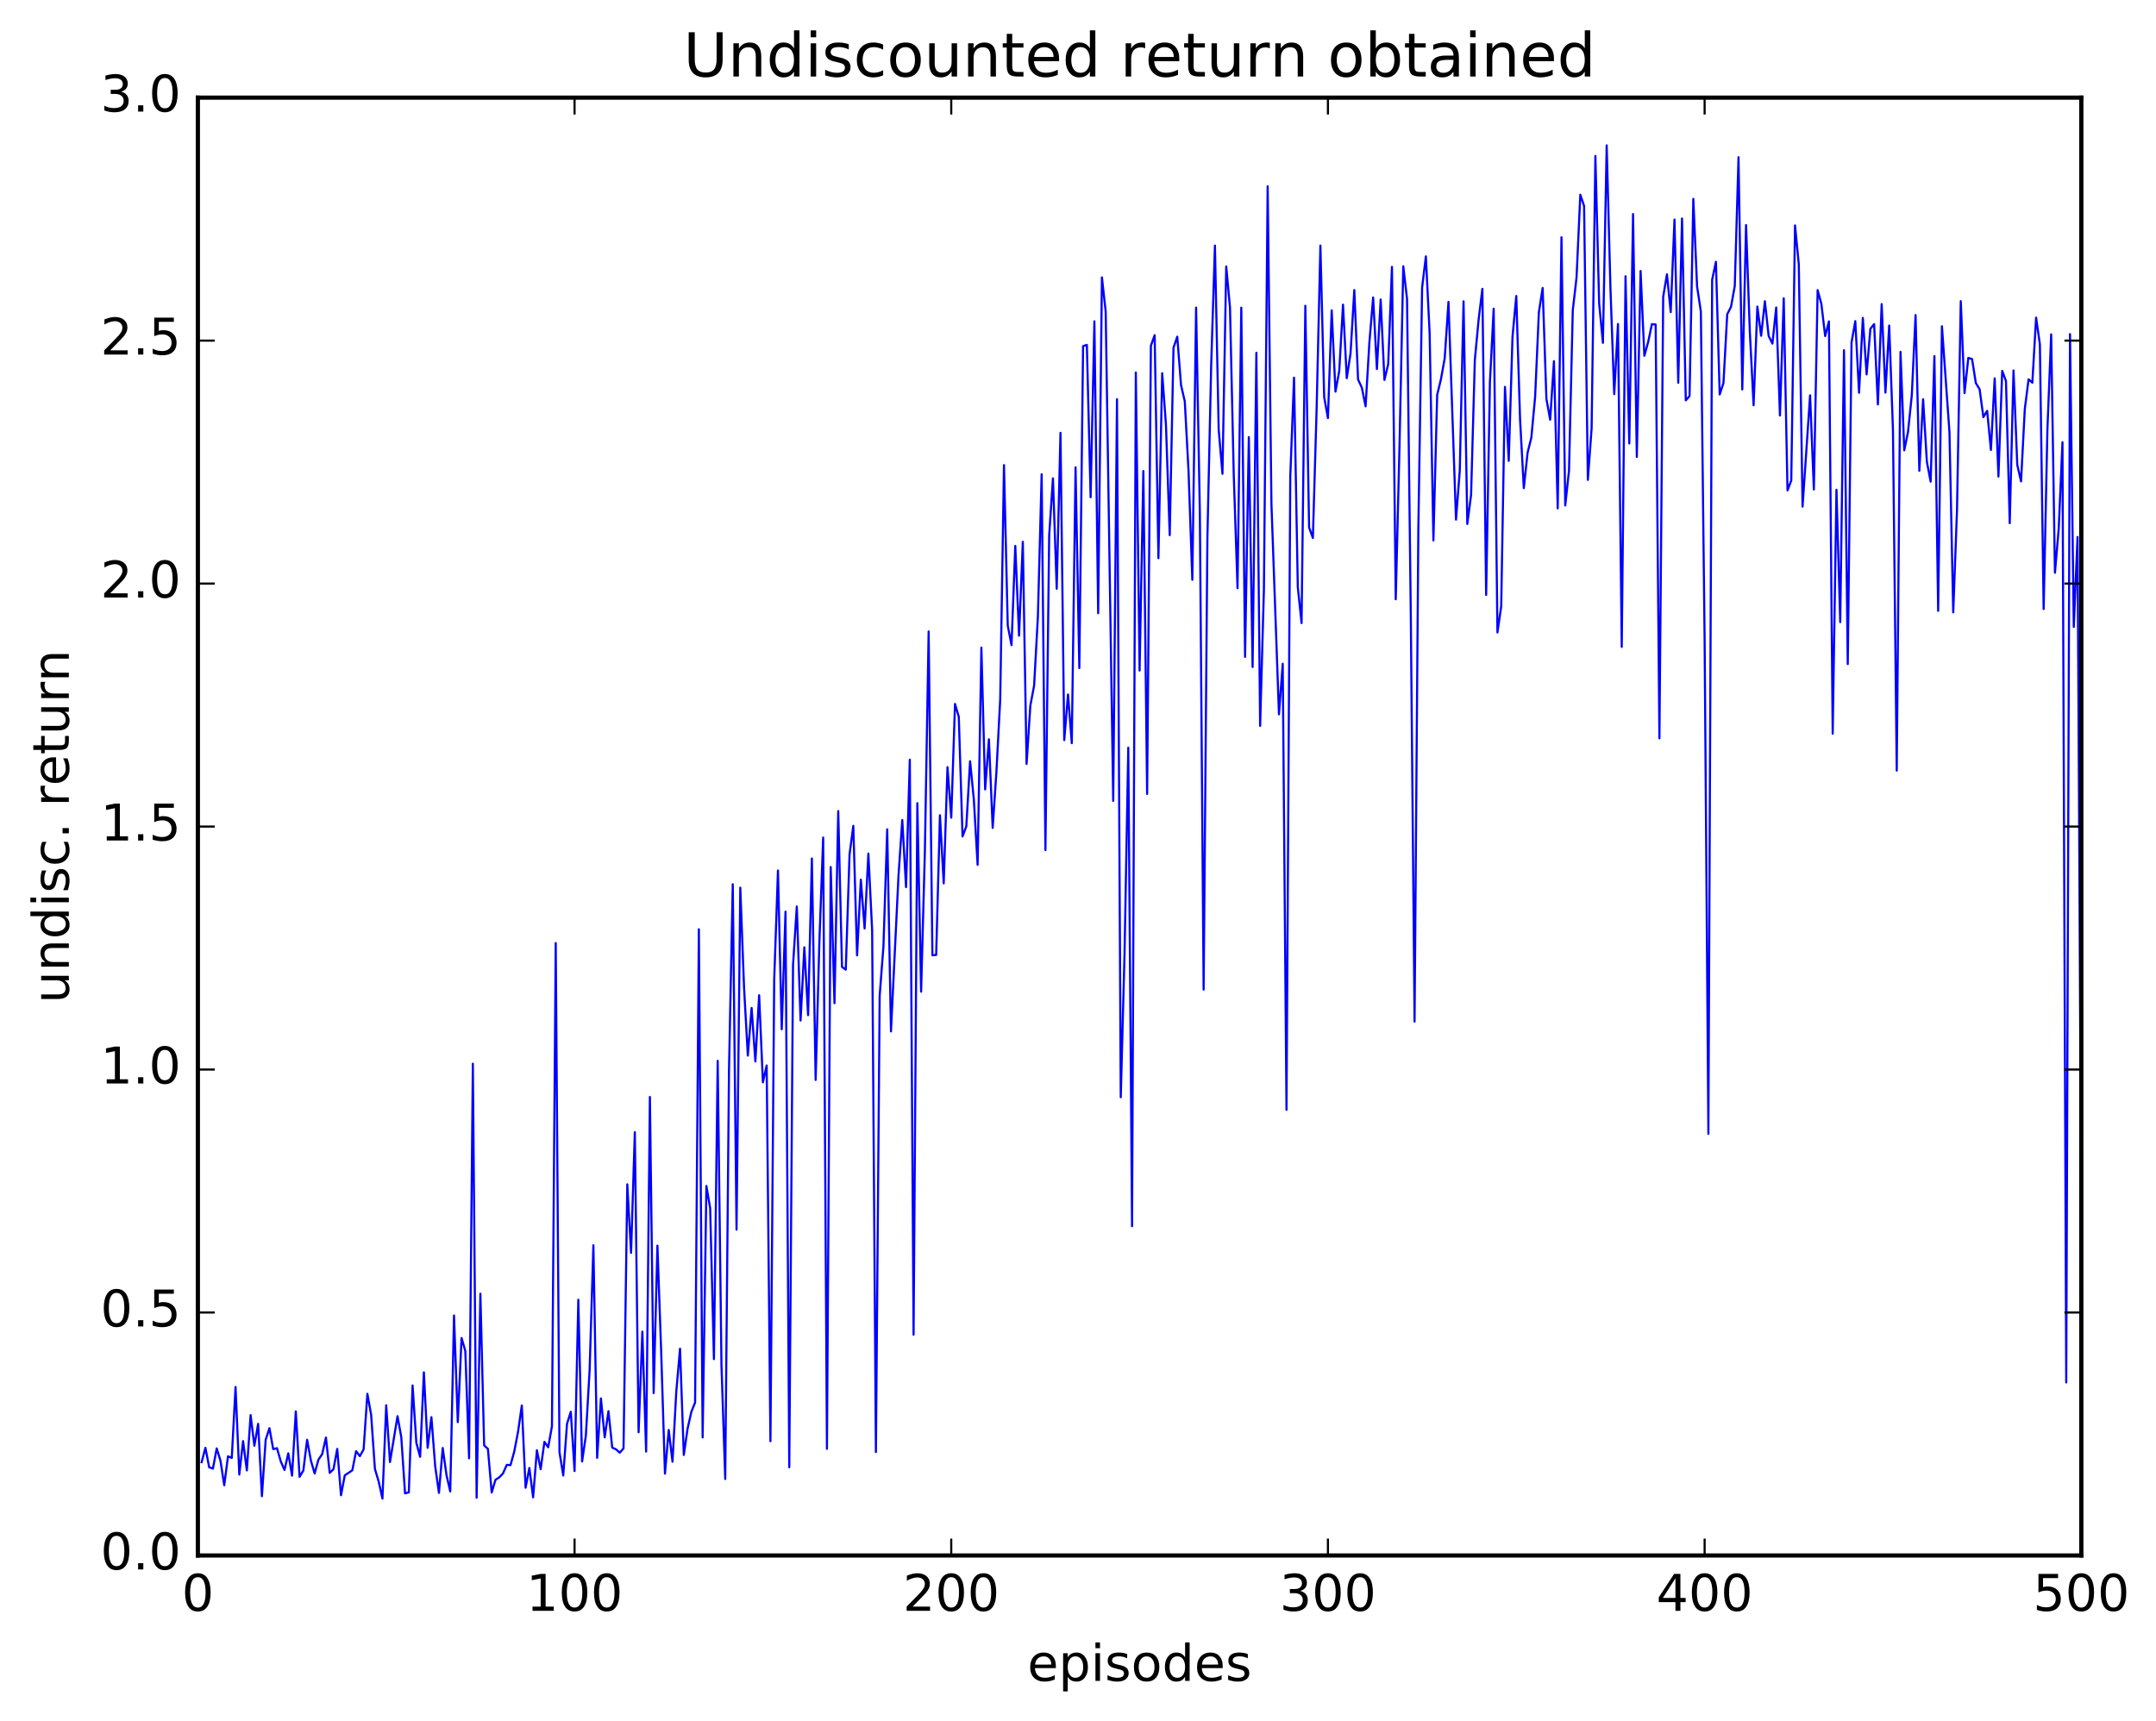 <?xml version="1.0" encoding="utf-8" standalone="no"?>
<!DOCTYPE svg PUBLIC "-//W3C//DTD SVG 1.1//EN"
  "http://www.w3.org/Graphics/SVG/1.1/DTD/svg11.dtd">
<!-- Created with matplotlib (http://matplotlib.org/) -->
<svg height="408pt" version="1.1" viewBox="0 0 511 408" width="511pt" xmlns="http://www.w3.org/2000/svg" xmlns:xlink="http://www.w3.org/1999/xlink">
 <defs>
  <style type="text/css">
*{stroke-linecap:butt;stroke-linejoin:round;stroke-miterlimit:100000;}
  </style>
 </defs>
 <g id="figure_1">
  <g id="patch_1">
   <path d="M 0 408.169 
L 511.95 408.169 
L 511.95 0 
L 0 0 
z
" style="fill:#ffffff;"/>
  </g>
  <g id="axes_1">
   <g id="patch_2">
    <path d="M 46.898 368.742 
L 493.298 368.742 
L 493.298 23.142 
L 46.898 23.142 
z
" style="fill:#ffffff;"/>
   </g>
   <g id="line2d_1">
    <path clip-path="url(#p9de7ecbae5)" d="M 47.79 346.627 
L 48.683 343.218 
L 49.576 347.827 
L 50.469 348.154 
L 51.361 343.358 
L 52.254 346.266 
L 53.147 352.101 
L 54.04 345.231 
L 54.933 345.619 
L 55.825 328.794 
L 56.718 349.558 
L 57.611 341.623 
L 58.504 348.583 
L 59.397 335.466 
L 60.289 342.737 
L 61.182 337.54 
L 62.075 354.691 
L 62.968 341.302 
L 63.861 338.561 
L 64.754 343.54 
L 65.646 343.304 
L 66.539 346.41 
L 67.432 348.475 
L 68.325 344.518 
L 69.218 349.824 
L 70.11 334.581 
L 71.003 350.102 
L 71.896 348.6 
L 72.789 341.319 
L 73.681 346.22 
L 74.574 349.309 
L 75.467 346.036 
L 76.36 344.721 
L 77.253 340.784 
L 78.145 349.159 
L 79.038 348.305 
L 79.931 343.478 
L 80.824 354.47 
L 81.717 349.748 
L 83.502 348.558 
L 84.395 344.014 
L 85.288 345.195 
L 86.181 343.585 
L 87.073 330.418 
L 87.966 335.378 
L 88.859 348.223 
L 89.752 351.226 
L 90.645 355.252 
L 91.537 333.118 
L 92.43 346.596 
L 94.216 335.726 
L 95.109 340.694 
L 96.001 354.022 
L 96.894 353.779 
L 97.787 328.432 
L 98.68 342.032 
L 99.573 345.353 
L 100.466 325.324 
L 101.358 343.218 
L 102.251 335.956 
L 103.144 347.571 
L 104.037 353.904 
L 104.93 343.258 
L 105.822 349.678 
L 106.715 353.565 
L 107.608 311.85 
L 108.501 337.13 
L 109.394 317.184 
L 110.286 320.263 
L 111.179 345.707 
L 112.072 252.166 
L 112.965 355.047 
L 113.858 306.693 
L 114.75 342.647 
L 115.643 343.467 
L 116.536 353.812 
L 117.429 350.817 
L 118.322 350.229 
L 119.214 349.297 
L 120.107 347.262 
L 121 347.32 
L 121.893 344.066 
L 122.785 339.404 
L 123.678 333.176 
L 124.571 352.685 
L 125.464 347.996 
L 126.357 354.964 
L 127.249 343.794 
L 128.142 348.303 
L 129.035 341.806 
L 129.928 343.094 
L 130.821 338.115 
L 131.714 223.571 
L 132.606 344.273 
L 133.499 349.784 
L 134.392 337.522 
L 135.285 334.682 
L 136.178 348.733 
L 137.07 308.119 
L 137.963 346.458 
L 138.856 340.325 
L 139.749 324.781 
L 140.642 295.202 
L 141.534 345.597 
L 142.427 331.513 
L 143.32 340.743 
L 144.213 334.521 
L 145.106 343.166 
L 145.998 343.575 
L 146.891 344.375 
L 147.784 343.364 
L 148.677 280.756 
L 149.57 297.012 
L 150.462 268.39 
L 151.355 339.536 
L 152.248 315.678 
L 153.141 344.113 
L 154.034 260.051 
L 154.926 330.251 
L 155.819 295.297 
L 156.712 320.525 
L 157.605 349.347 
L 158.498 338.985 
L 159.39 346.525 
L 160.283 329.954 
L 161.176 319.719 
L 162.069 344.916 
L 162.962 338.7 
L 163.854 334.7 
L 164.747 332.488 
L 165.64 220.286 
L 166.533 340.761 
L 167.425 281.149 
L 168.318 286.42 
L 169.211 322.188 
L 170.104 251.481 
L 170.997 323.603 
L 171.889 350.618 
L 172.782 253.67 
L 173.675 209.614 
L 174.568 291.503 
L 175.461 210.435 
L 176.353 234.22 
L 177.246 250.239 
L 178.139 238.942 
L 179.032 251.638 
L 179.925 235.934 
L 180.817 256.575 
L 181.71 252.584 
L 182.603 341.65 
L 183.496 232.232 
L 184.389 206.365 
L 185.281 243.994 
L 186.174 216.123 
L 187.067 347.83 
L 187.96 228.757 
L 188.853 214.893 
L 189.745 241.933 
L 190.638 224.564 
L 191.531 240.658 
L 192.424 203.506 
L 193.317 256.008 
L 194.209 223.054 
L 195.102 198.555 
L 195.995 343.46 
L 196.888 205.538 
L 197.781 237.823 
L 198.673 192.277 
L 199.566 229.212 
L 200.459 229.87 
L 201.352 202.56 
L 202.245 195.772 
L 203.137 226.488 
L 204.03 208.529 
L 204.923 220.108 
L 205.816 202.347 
L 206.709 220.563 
L 207.601 344.219 
L 208.494 236.033 
L 209.387 224.379 
L 210.28 196.599 
L 211.173 244.51 
L 212.958 207.553 
L 213.851 194.391 
L 214.744 210.309 
L 215.637 180.092 
L 216.53 316.404 
L 217.422 190.398 
L 218.315 235.087 
L 219.208 201.826 
L 220.101 149.693 
L 220.994 226.451 
L 221.886 226.382 
L 222.779 193.262 
L 223.672 209.412 
L 224.565 181.867 
L 225.458 193.844 
L 226.35 166.869 
L 227.243 169.912 
L 228.136 198.286 
L 229.029 195.882 
L 229.922 180.448 
L 230.814 189.534 
L 231.707 205.013 
L 232.6 153.521 
L 233.493 187.14 
L 234.386 175.252 
L 235.278 196.266 
L 236.171 182.868 
L 237.064 165.796 
L 237.957 110.254 
L 238.85 148.3 
L 239.742 152.937 
L 240.635 129.409 
L 241.528 150.704 
L 242.421 128.438 
L 243.314 181.1 
L 244.206 167.276 
L 245.099 162.519 
L 245.992 146.245 
L 246.885 112.422 
L 247.778 201.517 
L 248.67 126.892 
L 249.563 113.389 
L 250.456 139.573 
L 251.349 102.604 
L 252.242 175.462 
L 253.134 164.628 
L 254.027 176.171 
L 254.92 110.78 
L 255.813 158.369 
L 256.705 82.053 
L 257.598 81.757 
L 258.491 117.887 
L 259.384 76.171 
L 260.277 145.376 
L 261.17 65.755 
L 262.062 73.836 
L 263.848 189.853 
L 264.741 94.624 
L 265.634 260.116 
L 266.526 226.305 
L 267.419 177.238 
L 268.312 290.689 
L 269.205 88.298 
L 270.098 158.954 
L 270.99 111.659 
L 271.883 188.212 
L 272.776 81.962 
L 273.669 79.454 
L 274.562 132.326 
L 275.454 88.471 
L 276.347 100.681 
L 277.24 126.864 
L 278.133 82.442 
L 279.026 79.816 
L 279.918 91.283 
L 280.811 95.161 
L 281.704 111.761 
L 282.597 137.446 
L 283.49 72.91 
L 284.382 121.56 
L 285.275 234.583 
L 286.168 127.557 
L 287.061 86.752 
L 287.954 58.214 
L 288.846 101.855 
L 289.739 112.323 
L 290.632 63.149 
L 291.525 72.918 
L 292.418 112.651 
L 293.31 139.438 
L 294.203 72.932 
L 295.096 155.717 
L 295.989 103.621 
L 296.882 158.122 
L 297.774 83.612 
L 298.667 172.071 
L 299.56 139.848 
L 300.453 44.165 
L 301.346 119.437 
L 303.131 169.344 
L 304.024 157.345 
L 304.917 263.098 
L 305.81 113.03 
L 306.702 89.527 
L 307.595 139.177 
L 308.488 147.712 
L 309.381 72.484 
L 310.274 125.047 
L 311.166 127.535 
L 312.059 96.853 
L 312.952 58.205 
L 313.845 94.134 
L 314.738 99.109 
L 315.63 73.569 
L 316.523 92.835 
L 317.416 87.966 
L 318.309 72.221 
L 319.202 89.656 
L 320.094 83.767 
L 320.987 68.754 
L 321.88 89.953 
L 322.773 91.896 
L 323.666 96.33 
L 324.558 81.253 
L 325.451 70.516 
L 326.344 87.497 
L 327.237 71.006 
L 328.13 90.072 
L 329.022 86.334 
L 329.915 63.265 
L 330.808 142.064 
L 331.701 105.65 
L 332.594 63.121 
L 333.486 70.858 
L 334.379 146.022 
L 335.272 242.177 
L 336.165 125.471 
L 337.058 68.175 
L 337.95 60.777 
L 338.843 79.035 
L 339.736 128.11 
L 340.629 93.606 
L 341.522 89.906 
L 342.414 84.939 
L 343.307 71.558 
L 345.093 123.181 
L 345.986 111.563 
L 346.878 71.426 
L 347.771 124.216 
L 348.664 117.351 
L 349.557 85.304 
L 350.45 75.792 
L 351.342 68.471 
L 352.235 141.038 
L 353.128 90.59 
L 354.021 73.179 
L 354.913 149.928 
L 355.806 143.741 
L 356.699 91.711 
L 357.592 109.247 
L 358.485 79.805 
L 359.377 70.169 
L 360.27 99.312 
L 361.163 115.717 
L 362.056 107.324 
L 362.949 103.737 
L 363.841 94.138 
L 364.734 74.011 
L 365.627 68.273 
L 366.52 94.571 
L 367.413 99.492 
L 368.305 85.608 
L 369.198 120.504 
L 370.091 56.243 
L 370.984 119.827 
L 371.877 111.536 
L 372.769 73.563 
L 373.662 65.774 
L 374.555 46.159 
L 375.448 48.83 
L 376.341 113.766 
L 377.233 101.569 
L 378.126 36.968 
L 379.019 71.879 
L 379.912 81.28 
L 380.805 34.465 
L 381.697 68.319 
L 382.59 93.425 
L 383.483 76.8 
L 384.376 153.356 
L 385.269 65.48 
L 386.161 105.127 
L 387.054 50.748 
L 387.947 108.327 
L 388.84 64.235 
L 389.733 84.344 
L 390.625 81.133 
L 391.518 76.847 
L 392.411 76.918 
L 393.304 175.026 
L 394.197 70.349 
L 395.089 65.023 
L 395.982 73.992 
L 396.875 52.048 
L 397.768 90.736 
L 398.661 51.798 
L 399.553 94.911 
L 400.446 93.878 
L 401.339 47.14 
L 402.232 67.928 
L 403.125 73.851 
L 404.017 151.681 
L 404.91 268.797 
L 405.803 66.313 
L 406.696 62.067 
L 407.589 93.514 
L 408.481 90.808 
L 409.374 74.493 
L 410.267 72.761 
L 411.16 67.829 
L 412.053 37.267 
L 412.945 92.323 
L 413.838 53.359 
L 414.731 78.622 
L 415.624 96.063 
L 416.517 72.676 
L 417.409 79.604 
L 418.302 71.413 
L 419.195 79.645 
L 420.088 81.457 
L 420.981 72.892 
L 421.873 98.497 
L 422.766 70.713 
L 423.659 116.253 
L 424.552 113.897 
L 425.445 53.44 
L 426.337 62.643 
L 427.23 120.102 
L 429.016 93.71 
L 429.909 116.038 
L 430.801 68.772 
L 431.694 72.071 
L 432.587 79.672 
L 433.48 76.187 
L 434.373 173.928 
L 435.265 116.104 
L 436.158 147.481 
L 437.051 83.014 
L 437.944 157.429 
L 438.837 81.181 
L 439.729 76.139 
L 440.622 93.105 
L 441.515 75.357 
L 442.408 88.758 
L 443.301 77.948 
L 444.193 76.834 
L 445.086 95.874 
L 445.979 72.086 
L 446.872 93.07 
L 447.765 77.175 
L 448.658 101.943 
L 449.55 182.674 
L 450.443 83.416 
L 451.336 106.757 
L 452.229 102.359 
L 453.122 93.688 
L 454.014 74.684 
L 454.907 111.607 
L 455.8 94.637 
L 456.693 109.456 
L 457.586 114.183 
L 458.478 84.411 
L 459.371 144.81 
L 460.264 77.343 
L 462.05 102.479 
L 462.942 145.17 
L 463.835 120.955 
L 464.728 71.393 
L 465.621 93.185 
L 466.514 84.848 
L 467.406 85.117 
L 468.299 90.809 
L 469.192 92.274 
L 470.085 98.887 
L 470.978 97.389 
L 471.87 106.657 
L 472.763 89.69 
L 473.656 112.972 
L 474.549 87.918 
L 475.442 90.324 
L 476.334 124.031 
L 477.227 87.82 
L 478.12 110.206 
L 479.013 114.12 
L 479.906 96.944 
L 480.798 89.921 
L 481.691 90.721 
L 482.584 75.293 
L 483.477 81.612 
L 484.37 144.383 
L 485.262 101.789 
L 486.155 79.263 
L 487.048 135.778 
L 487.941 125.377 
L 488.834 104.827 
L 489.726 327.731 
L 490.619 79.202 
L 491.512 148.618 
L 492.405 127.301 
L 493.298 289.53 
L 493.298 289.53 
" style="fill:none;stroke:#0000ff;stroke-linecap:square;stroke-width:0.5;"/>
   </g>
   <g id="patch_3">
    <path d="M 46.898 368.742 
L 46.898 23.142 
" style="fill:none;stroke:#000000;stroke-linecap:square;stroke-linejoin:miter;"/>
   </g>
   <g id="patch_4">
    <path d="M 46.898 368.742 
L 493.298 368.742 
" style="fill:none;stroke:#000000;stroke-linecap:square;stroke-linejoin:miter;"/>
   </g>
   <g id="patch_5">
    <path d="M 493.298 368.742 
L 493.298 23.142 
" style="fill:none;stroke:#000000;stroke-linecap:square;stroke-linejoin:miter;"/>
   </g>
   <g id="patch_6">
    <path d="M 46.898 23.142 
L 493.298 23.142 
" style="fill:none;stroke:#000000;stroke-linecap:square;stroke-linejoin:miter;"/>
   </g>
   <g id="matplotlib.axis_1">
    <g id="xtick_1">
     <g id="line2d_2">
      <defs>
       <path d="M 0 0 
L 0 -4 
" id="mb447cb509d" style="stroke:#000000;stroke-width:0.5;"/>
      </defs>
      <g>
       <use style="stroke:#000000;stroke-width:0.5;" x="46.898" xlink:href="#mb447cb509d" y="368.742"/>
      </g>
     </g>
     <g id="line2d_3">
      <defs>
       <path d="M 0 0 
L 0 4 
" id="m0b1fcf2b48" style="stroke:#000000;stroke-width:0.5;"/>
      </defs>
      <g>
       <use style="stroke:#000000;stroke-width:0.5;" x="46.898" xlink:href="#m0b1fcf2b48" y="23.142"/>
      </g>
     </g>
     <g id="text_1">
      <!-- 0 -->
      <defs>
       <path d="M 31.781 66.406 
Q 24.172 66.406 20.328 58.906 
Q 16.5 51.422 16.5 36.375 
Q 16.5 21.391 20.328 13.891 
Q 24.172 6.391 31.781 6.391 
Q 39.453 6.391 43.281 13.891 
Q 47.125 21.391 47.125 36.375 
Q 47.125 51.422 43.281 58.906 
Q 39.453 66.406 31.781 66.406 
M 31.781 74.219 
Q 44.047 74.219 50.516 64.516 
Q 56.984 54.828 56.984 36.375 
Q 56.984 17.969 50.516 8.266 
Q 44.047 -1.422 31.781 -1.422 
Q 19.531 -1.422 13.062 8.266 
Q 6.594 17.969 6.594 36.375 
Q 6.594 54.828 13.062 64.516 
Q 19.531 74.219 31.781 74.219 
" id="BitstreamVeraSans-Roman-30"/>
      </defs>
      <g transform="translate(43.08 381.86)scale(0.12 -0.12)">
       <use xlink:href="#BitstreamVeraSans-Roman-30"/>
      </g>
     </g>
    </g>
    <g id="xtick_2">
     <g id="line2d_4">
      <g>
       <use style="stroke:#000000;stroke-width:0.5;" x="136.178" xlink:href="#mb447cb509d" y="368.742"/>
      </g>
     </g>
     <g id="line2d_5">
      <g>
       <use style="stroke:#000000;stroke-width:0.5;" x="136.178" xlink:href="#m0b1fcf2b48" y="23.142"/>
      </g>
     </g>
     <g id="text_2">
      <!-- 100 -->
      <defs>
       <path d="M 12.406 8.297 
L 28.516 8.297 
L 28.516 63.922 
L 10.984 60.406 
L 10.984 69.391 
L 28.422 72.906 
L 38.281 72.906 
L 38.281 8.297 
L 54.391 8.297 
L 54.391 0 
L 12.406 0 
z
" id="BitstreamVeraSans-Roman-31"/>
      </defs>
      <g transform="translate(124.725 381.86)scale(0.12 -0.12)">
       <use xlink:href="#BitstreamVeraSans-Roman-31"/>
       <use x="63.623" xlink:href="#BitstreamVeraSans-Roman-30"/>
       <use x="127.246" xlink:href="#BitstreamVeraSans-Roman-30"/>
      </g>
     </g>
    </g>
    <g id="xtick_3">
     <g id="line2d_6">
      <g>
       <use style="stroke:#000000;stroke-width:0.5;" x="225.458" xlink:href="#mb447cb509d" y="368.742"/>
      </g>
     </g>
     <g id="line2d_7">
      <g>
       <use style="stroke:#000000;stroke-width:0.5;" x="225.458" xlink:href="#m0b1fcf2b48" y="23.142"/>
      </g>
     </g>
     <g id="text_3">
      <!-- 200 -->
      <defs>
       <path d="M 19.188 8.297 
L 53.609 8.297 
L 53.609 0 
L 7.328 0 
L 7.328 8.297 
Q 12.938 14.109 22.625 23.891 
Q 32.328 33.688 34.812 36.531 
Q 39.547 41.844 41.422 45.531 
Q 43.312 49.219 43.312 52.781 
Q 43.312 58.594 39.234 62.25 
Q 35.156 65.922 28.609 65.922 
Q 23.969 65.922 18.812 64.312 
Q 13.672 62.703 7.812 59.422 
L 7.812 69.391 
Q 13.766 71.781 18.938 73 
Q 24.125 74.219 28.422 74.219 
Q 39.75 74.219 46.484 68.547 
Q 53.219 62.891 53.219 53.422 
Q 53.219 48.922 51.531 44.891 
Q 49.859 40.875 45.406 35.406 
Q 44.188 33.984 37.641 27.219 
Q 31.109 20.453 19.188 8.297 
" id="BitstreamVeraSans-Roman-32"/>
      </defs>
      <g transform="translate(214.005 381.86)scale(0.12 -0.12)">
       <use xlink:href="#BitstreamVeraSans-Roman-32"/>
       <use x="63.623" xlink:href="#BitstreamVeraSans-Roman-30"/>
       <use x="127.246" xlink:href="#BitstreamVeraSans-Roman-30"/>
      </g>
     </g>
    </g>
    <g id="xtick_4">
     <g id="line2d_8">
      <g>
       <use style="stroke:#000000;stroke-width:0.5;" x="314.738" xlink:href="#mb447cb509d" y="368.742"/>
      </g>
     </g>
     <g id="line2d_9">
      <g>
       <use style="stroke:#000000;stroke-width:0.5;" x="314.738" xlink:href="#m0b1fcf2b48" y="23.142"/>
      </g>
     </g>
     <g id="text_4">
      <!-- 300 -->
      <defs>
       <path d="M 40.578 39.312 
Q 47.656 37.797 51.625 33 
Q 55.609 28.219 55.609 21.188 
Q 55.609 10.406 48.188 4.484 
Q 40.766 -1.422 27.094 -1.422 
Q 22.516 -1.422 17.656 -0.516 
Q 12.797 0.391 7.625 2.203 
L 7.625 11.719 
Q 11.719 9.328 16.594 8.109 
Q 21.484 6.891 26.812 6.891 
Q 36.078 6.891 40.938 10.547 
Q 45.797 14.203 45.797 21.188 
Q 45.797 27.641 41.281 31.266 
Q 36.766 34.906 28.719 34.906 
L 20.219 34.906 
L 20.219 43.016 
L 29.109 43.016 
Q 36.375 43.016 40.234 45.922 
Q 44.094 48.828 44.094 54.297 
Q 44.094 59.906 40.109 62.906 
Q 36.141 65.922 28.719 65.922 
Q 24.656 65.922 20.016 65.031 
Q 15.375 64.156 9.812 62.312 
L 9.812 71.094 
Q 15.438 72.656 20.344 73.438 
Q 25.25 74.219 29.594 74.219 
Q 40.828 74.219 47.359 69.109 
Q 53.906 64.016 53.906 55.328 
Q 53.906 49.266 50.438 45.094 
Q 46.969 40.922 40.578 39.312 
" id="BitstreamVeraSans-Roman-33"/>
      </defs>
      <g transform="translate(303.285 381.86)scale(0.12 -0.12)">
       <use xlink:href="#BitstreamVeraSans-Roman-33"/>
       <use x="63.623" xlink:href="#BitstreamVeraSans-Roman-30"/>
       <use x="127.246" xlink:href="#BitstreamVeraSans-Roman-30"/>
      </g>
     </g>
    </g>
    <g id="xtick_5">
     <g id="line2d_10">
      <g>
       <use style="stroke:#000000;stroke-width:0.5;" x="404.017" xlink:href="#mb447cb509d" y="368.742"/>
      </g>
     </g>
     <g id="line2d_11">
      <g>
       <use style="stroke:#000000;stroke-width:0.5;" x="404.017" xlink:href="#m0b1fcf2b48" y="23.142"/>
      </g>
     </g>
     <g id="text_5">
      <!-- 400 -->
      <defs>
       <path d="M 37.797 64.312 
L 12.891 25.391 
L 37.797 25.391 
z
M 35.203 72.906 
L 47.609 72.906 
L 47.609 25.391 
L 58.016 25.391 
L 58.016 17.188 
L 47.609 17.188 
L 47.609 0 
L 37.797 0 
L 37.797 17.188 
L 4.891 17.188 
L 4.891 26.703 
z
" id="BitstreamVeraSans-Roman-34"/>
      </defs>
      <g transform="translate(392.565 381.86)scale(0.12 -0.12)">
       <use xlink:href="#BitstreamVeraSans-Roman-34"/>
       <use x="63.623" xlink:href="#BitstreamVeraSans-Roman-30"/>
       <use x="127.246" xlink:href="#BitstreamVeraSans-Roman-30"/>
      </g>
     </g>
    </g>
    <g id="xtick_6">
     <g id="line2d_12">
      <g>
       <use style="stroke:#000000;stroke-width:0.5;" x="493.298" xlink:href="#mb447cb509d" y="368.742"/>
      </g>
     </g>
     <g id="line2d_13">
      <g>
       <use style="stroke:#000000;stroke-width:0.5;" x="493.298" xlink:href="#m0b1fcf2b48" y="23.142"/>
      </g>
     </g>
     <g id="text_6">
      <!-- 500 -->
      <defs>
       <path d="M 10.797 72.906 
L 49.516 72.906 
L 49.516 64.594 
L 19.828 64.594 
L 19.828 46.734 
Q 21.969 47.469 24.109 47.828 
Q 26.266 48.188 28.422 48.188 
Q 40.625 48.188 47.75 41.5 
Q 54.891 34.812 54.891 23.391 
Q 54.891 11.625 47.562 5.094 
Q 40.234 -1.422 26.906 -1.422 
Q 22.312 -1.422 17.547 -0.641 
Q 12.797 0.141 7.719 1.703 
L 7.719 11.625 
Q 12.109 9.234 16.797 8.062 
Q 21.484 6.891 26.703 6.891 
Q 35.156 6.891 40.078 11.328 
Q 45.016 15.766 45.016 23.391 
Q 45.016 31 40.078 35.438 
Q 35.156 39.891 26.703 39.891 
Q 22.75 39.891 18.812 39.016 
Q 14.891 38.141 10.797 36.281 
z
" id="BitstreamVeraSans-Roman-35"/>
      </defs>
      <g transform="translate(481.845 381.86)scale(0.12 -0.12)">
       <use xlink:href="#BitstreamVeraSans-Roman-35"/>
       <use x="63.623" xlink:href="#BitstreamVeraSans-Roman-30"/>
       <use x="127.246" xlink:href="#BitstreamVeraSans-Roman-30"/>
      </g>
     </g>
    </g>
    <g id="text_7">
     <!-- episodes -->
     <defs>
      <path d="M 45.406 46.391 
L 45.406 75.984 
L 54.391 75.984 
L 54.391 0 
L 45.406 0 
L 45.406 8.203 
Q 42.578 3.328 38.25 0.953 
Q 33.938 -1.422 27.875 -1.422 
Q 17.969 -1.422 11.734 6.484 
Q 5.516 14.406 5.516 27.297 
Q 5.516 40.188 11.734 48.094 
Q 17.969 56 27.875 56 
Q 33.938 56 38.25 53.625 
Q 42.578 51.266 45.406 46.391 
M 14.797 27.297 
Q 14.797 17.391 18.875 11.75 
Q 22.953 6.109 30.078 6.109 
Q 37.203 6.109 41.297 11.75 
Q 45.406 17.391 45.406 27.297 
Q 45.406 37.203 41.297 42.844 
Q 37.203 48.484 30.078 48.484 
Q 22.953 48.484 18.875 42.844 
Q 14.797 37.203 14.797 27.297 
" id="BitstreamVeraSans-Roman-64"/>
      <path d="M 44.281 53.078 
L 44.281 44.578 
Q 40.484 46.531 36.375 47.5 
Q 32.281 48.484 27.875 48.484 
Q 21.188 48.484 17.844 46.438 
Q 14.5 44.391 14.5 40.281 
Q 14.5 37.156 16.891 35.375 
Q 19.281 33.594 26.516 31.984 
L 29.594 31.297 
Q 39.156 29.25 43.188 25.516 
Q 47.219 21.781 47.219 15.094 
Q 47.219 7.469 41.188 3.016 
Q 35.156 -1.422 24.609 -1.422 
Q 20.219 -1.422 15.453 -0.562 
Q 10.688 0.297 5.422 2 
L 5.422 11.281 
Q 10.406 8.688 15.234 7.391 
Q 20.062 6.109 24.812 6.109 
Q 31.156 6.109 34.562 8.281 
Q 37.984 10.453 37.984 14.406 
Q 37.984 18.062 35.516 20.016 
Q 33.062 21.969 24.703 23.781 
L 21.578 24.516 
Q 13.234 26.266 9.516 29.906 
Q 5.812 33.547 5.812 39.891 
Q 5.812 47.609 11.281 51.797 
Q 16.75 56 26.812 56 
Q 31.781 56 36.172 55.266 
Q 40.578 54.547 44.281 53.078 
" id="BitstreamVeraSans-Roman-73"/>
      <path d="M 56.203 29.594 
L 56.203 25.203 
L 14.891 25.203 
Q 15.484 15.922 20.484 11.062 
Q 25.484 6.203 34.422 6.203 
Q 39.594 6.203 44.453 7.469 
Q 49.312 8.734 54.109 11.281 
L 54.109 2.781 
Q 49.266 0.734 44.188 -0.344 
Q 39.109 -1.422 33.891 -1.422 
Q 20.797 -1.422 13.156 6.188 
Q 5.516 13.812 5.516 26.812 
Q 5.516 40.234 12.766 48.109 
Q 20.016 56 32.328 56 
Q 43.359 56 49.781 48.891 
Q 56.203 41.797 56.203 29.594 
M 47.219 32.234 
Q 47.125 39.594 43.094 43.984 
Q 39.062 48.391 32.422 48.391 
Q 24.906 48.391 20.391 44.141 
Q 15.875 39.891 15.188 32.172 
z
" id="BitstreamVeraSans-Roman-65"/>
      <path d="M 9.422 54.688 
L 18.406 54.688 
L 18.406 0 
L 9.422 0 
z
M 9.422 75.984 
L 18.406 75.984 
L 18.406 64.594 
L 9.422 64.594 
z
" id="BitstreamVeraSans-Roman-69"/>
      <path d="M 18.109 8.203 
L 18.109 -20.797 
L 9.078 -20.797 
L 9.078 54.688 
L 18.109 54.688 
L 18.109 46.391 
Q 20.953 51.266 25.266 53.625 
Q 29.594 56 35.594 56 
Q 45.562 56 51.781 48.094 
Q 58.016 40.188 58.016 27.297 
Q 58.016 14.406 51.781 6.484 
Q 45.562 -1.422 35.594 -1.422 
Q 29.594 -1.422 25.266 0.953 
Q 20.953 3.328 18.109 8.203 
M 48.688 27.297 
Q 48.688 37.203 44.609 42.844 
Q 40.531 48.484 33.406 48.484 
Q 26.266 48.484 22.188 42.844 
Q 18.109 37.203 18.109 27.297 
Q 18.109 17.391 22.188 11.75 
Q 26.266 6.109 33.406 6.109 
Q 40.531 6.109 44.609 11.75 
Q 48.688 17.391 48.688 27.297 
" id="BitstreamVeraSans-Roman-70"/>
      <path d="M 30.609 48.391 
Q 23.391 48.391 19.188 42.75 
Q 14.984 37.109 14.984 27.297 
Q 14.984 17.484 19.156 11.844 
Q 23.344 6.203 30.609 6.203 
Q 37.797 6.203 41.984 11.859 
Q 46.188 17.531 46.188 27.297 
Q 46.188 37.016 41.984 42.703 
Q 37.797 48.391 30.609 48.391 
M 30.609 56 
Q 42.328 56 49.016 48.375 
Q 55.719 40.766 55.719 27.297 
Q 55.719 13.875 49.016 6.219 
Q 42.328 -1.422 30.609 -1.422 
Q 18.844 -1.422 12.172 6.219 
Q 5.516 13.875 5.516 27.297 
Q 5.516 40.766 12.172 48.375 
Q 18.844 56 30.609 56 
" id="BitstreamVeraSans-Roman-6f"/>
     </defs>
     <g transform="translate(243.506 398.474)scale(0.12 -0.12)">
      <use xlink:href="#BitstreamVeraSans-Roman-65"/>
      <use x="61.523" xlink:href="#BitstreamVeraSans-Roman-70"/>
      <use x="125.0" xlink:href="#BitstreamVeraSans-Roman-69"/>
      <use x="152.783" xlink:href="#BitstreamVeraSans-Roman-73"/>
      <use x="204.883" xlink:href="#BitstreamVeraSans-Roman-6f"/>
      <use x="266.064" xlink:href="#BitstreamVeraSans-Roman-64"/>
      <use x="329.541" xlink:href="#BitstreamVeraSans-Roman-65"/>
      <use x="391.064" xlink:href="#BitstreamVeraSans-Roman-73"/>
     </g>
    </g>
   </g>
   <g id="matplotlib.axis_2">
    <g id="ytick_1">
     <g id="line2d_14">
      <defs>
       <path d="M 0 0 
L 4 0 
" id="m811404df77" style="stroke:#000000;stroke-width:0.5;"/>
      </defs>
      <g>
       <use style="stroke:#000000;stroke-width:0.5;" x="46.898" xlink:href="#m811404df77" y="368.742"/>
      </g>
     </g>
     <g id="line2d_15">
      <defs>
       <path d="M 0 0 
L -4 0 
" id="m045ca99469" style="stroke:#000000;stroke-width:0.5;"/>
      </defs>
      <g>
       <use style="stroke:#000000;stroke-width:0.5;" x="493.298" xlink:href="#m045ca99469" y="368.742"/>
      </g>
     </g>
     <g id="text_8">
      <!-- 0.0 -->
      <defs>
       <path d="M 10.688 12.406 
L 21 12.406 
L 21 0 
L 10.688 0 
z
" id="BitstreamVeraSans-Roman-2e"/>
      </defs>
      <g transform="translate(23.814 372.053)scale(0.12 -0.12)">
       <use xlink:href="#BitstreamVeraSans-Roman-30"/>
       <use x="63.623" xlink:href="#BitstreamVeraSans-Roman-2e"/>
       <use x="95.41" xlink:href="#BitstreamVeraSans-Roman-30"/>
      </g>
     </g>
    </g>
    <g id="ytick_2">
     <g id="line2d_16">
      <g>
       <use style="stroke:#000000;stroke-width:0.5;" x="46.898" xlink:href="#m811404df77" y="311.142"/>
      </g>
     </g>
     <g id="line2d_17">
      <g>
       <use style="stroke:#000000;stroke-width:0.5;" x="493.298" xlink:href="#m045ca99469" y="311.142"/>
      </g>
     </g>
     <g id="text_9">
      <!-- 0.5 -->
      <g transform="translate(23.814 314.453)scale(0.12 -0.12)">
       <use xlink:href="#BitstreamVeraSans-Roman-30"/>
       <use x="63.623" xlink:href="#BitstreamVeraSans-Roman-2e"/>
       <use x="95.41" xlink:href="#BitstreamVeraSans-Roman-35"/>
      </g>
     </g>
    </g>
    <g id="ytick_3">
     <g id="line2d_18">
      <g>
       <use style="stroke:#000000;stroke-width:0.5;" x="46.898" xlink:href="#m811404df77" y="253.542"/>
      </g>
     </g>
     <g id="line2d_19">
      <g>
       <use style="stroke:#000000;stroke-width:0.5;" x="493.298" xlink:href="#m045ca99469" y="253.542"/>
      </g>
     </g>
     <g id="text_10">
      <!-- 1.0 -->
      <g transform="translate(23.814 256.853)scale(0.12 -0.12)">
       <use xlink:href="#BitstreamVeraSans-Roman-31"/>
       <use x="63.623" xlink:href="#BitstreamVeraSans-Roman-2e"/>
       <use x="95.41" xlink:href="#BitstreamVeraSans-Roman-30"/>
      </g>
     </g>
    </g>
    <g id="ytick_4">
     <g id="line2d_20">
      <g>
       <use style="stroke:#000000;stroke-width:0.5;" x="46.898" xlink:href="#m811404df77" y="195.942"/>
      </g>
     </g>
     <g id="line2d_21">
      <g>
       <use style="stroke:#000000;stroke-width:0.5;" x="493.298" xlink:href="#m045ca99469" y="195.942"/>
      </g>
     </g>
     <g id="text_11">
      <!-- 1.5 -->
      <g transform="translate(23.814 199.253)scale(0.12 -0.12)">
       <use xlink:href="#BitstreamVeraSans-Roman-31"/>
       <use x="63.623" xlink:href="#BitstreamVeraSans-Roman-2e"/>
       <use x="95.41" xlink:href="#BitstreamVeraSans-Roman-35"/>
      </g>
     </g>
    </g>
    <g id="ytick_5">
     <g id="line2d_22">
      <g>
       <use style="stroke:#000000;stroke-width:0.5;" x="46.898" xlink:href="#m811404df77" y="138.342"/>
      </g>
     </g>
     <g id="line2d_23">
      <g>
       <use style="stroke:#000000;stroke-width:0.5;" x="493.298" xlink:href="#m045ca99469" y="138.342"/>
      </g>
     </g>
     <g id="text_12">
      <!-- 2.0 -->
      <g transform="translate(23.814 141.653)scale(0.12 -0.12)">
       <use xlink:href="#BitstreamVeraSans-Roman-32"/>
       <use x="63.623" xlink:href="#BitstreamVeraSans-Roman-2e"/>
       <use x="95.41" xlink:href="#BitstreamVeraSans-Roman-30"/>
      </g>
     </g>
    </g>
    <g id="ytick_6">
     <g id="line2d_24">
      <g>
       <use style="stroke:#000000;stroke-width:0.5;" x="46.898" xlink:href="#m811404df77" y="80.742"/>
      </g>
     </g>
     <g id="line2d_25">
      <g>
       <use style="stroke:#000000;stroke-width:0.5;" x="493.298" xlink:href="#m045ca99469" y="80.742"/>
      </g>
     </g>
     <g id="text_13">
      <!-- 2.5 -->
      <g transform="translate(23.814 84.053)scale(0.12 -0.12)">
       <use xlink:href="#BitstreamVeraSans-Roman-32"/>
       <use x="63.623" xlink:href="#BitstreamVeraSans-Roman-2e"/>
       <use x="95.41" xlink:href="#BitstreamVeraSans-Roman-35"/>
      </g>
     </g>
    </g>
    <g id="ytick_7">
     <g id="line2d_26">
      <g>
       <use style="stroke:#000000;stroke-width:0.5;" x="46.898" xlink:href="#m811404df77" y="23.142"/>
      </g>
     </g>
     <g id="line2d_27">
      <g>
       <use style="stroke:#000000;stroke-width:0.5;" x="493.298" xlink:href="#m045ca99469" y="23.142"/>
      </g>
     </g>
     <g id="text_14">
      <!-- 3.0 -->
      <g transform="translate(23.814 26.453)scale(0.12 -0.12)">
       <use xlink:href="#BitstreamVeraSans-Roman-33"/>
       <use x="63.623" xlink:href="#BitstreamVeraSans-Roman-2e"/>
       <use x="95.41" xlink:href="#BitstreamVeraSans-Roman-30"/>
      </g>
     </g>
    </g>
    <g id="text_15">
     <!-- undisc. return -->
     <defs>
      <path d="M 8.5 21.578 
L 8.5 54.688 
L 17.484 54.688 
L 17.484 21.922 
Q 17.484 14.156 20.5 10.266 
Q 23.531 6.391 29.594 6.391 
Q 36.859 6.391 41.078 11.031 
Q 45.312 15.672 45.312 23.688 
L 45.312 54.688 
L 54.297 54.688 
L 54.297 0 
L 45.312 0 
L 45.312 8.406 
Q 42.047 3.422 37.719 1 
Q 33.406 -1.422 27.688 -1.422 
Q 18.266 -1.422 13.375 4.438 
Q 8.5 10.297 8.5 21.578 
" id="BitstreamVeraSans-Roman-75"/>
      <path d="M 18.312 70.219 
L 18.312 54.688 
L 36.812 54.688 
L 36.812 47.703 
L 18.312 47.703 
L 18.312 18.016 
Q 18.312 11.328 20.141 9.422 
Q 21.969 7.516 27.594 7.516 
L 36.812 7.516 
L 36.812 0 
L 27.594 0 
Q 17.188 0 13.234 3.875 
Q 9.281 7.766 9.281 18.016 
L 9.281 47.703 
L 2.688 47.703 
L 2.688 54.688 
L 9.281 54.688 
L 9.281 70.219 
z
" id="BitstreamVeraSans-Roman-74"/>
      <path d="M 48.781 52.594 
L 48.781 44.188 
Q 44.969 46.297 41.141 47.344 
Q 37.312 48.391 33.406 48.391 
Q 24.656 48.391 19.812 42.844 
Q 14.984 37.312 14.984 27.297 
Q 14.984 17.281 19.812 11.734 
Q 24.656 6.203 33.406 6.203 
Q 37.312 6.203 41.141 7.25 
Q 44.969 8.297 48.781 10.406 
L 48.781 2.094 
Q 45.016 0.344 40.984 -0.531 
Q 36.969 -1.422 32.422 -1.422 
Q 20.062 -1.422 12.781 6.344 
Q 5.516 14.109 5.516 27.297 
Q 5.516 40.672 12.859 48.328 
Q 20.219 56 33.016 56 
Q 37.156 56 41.109 55.141 
Q 45.062 54.297 48.781 52.594 
" id="BitstreamVeraSans-Roman-63"/>
      <path id="BitstreamVeraSans-Roman-20"/>
      <path d="M 41.109 46.297 
Q 39.594 47.172 37.812 47.578 
Q 36.031 48 33.891 48 
Q 26.266 48 22.188 43.047 
Q 18.109 38.094 18.109 28.812 
L 18.109 0 
L 9.078 0 
L 9.078 54.688 
L 18.109 54.688 
L 18.109 46.188 
Q 20.953 51.172 25.484 53.578 
Q 30.031 56 36.531 56 
Q 37.453 56 38.578 55.875 
Q 39.703 55.766 41.062 55.516 
z
" id="BitstreamVeraSans-Roman-72"/>
      <path d="M 54.891 33.016 
L 54.891 0 
L 45.906 0 
L 45.906 32.719 
Q 45.906 40.484 42.875 44.328 
Q 39.844 48.188 33.797 48.188 
Q 26.516 48.188 22.312 43.547 
Q 18.109 38.922 18.109 30.906 
L 18.109 0 
L 9.078 0 
L 9.078 54.688 
L 18.109 54.688 
L 18.109 46.188 
Q 21.344 51.125 25.703 53.562 
Q 30.078 56 35.797 56 
Q 45.219 56 50.047 50.172 
Q 54.891 44.344 54.891 33.016 
" id="BitstreamVeraSans-Roman-6e"/>
     </defs>
     <g transform="translate(16.318 237.84)rotate(-90.0)scale(0.12 -0.12)">
      <use xlink:href="#BitstreamVeraSans-Roman-75"/>
      <use x="63.379" xlink:href="#BitstreamVeraSans-Roman-6e"/>
      <use x="126.758" xlink:href="#BitstreamVeraSans-Roman-64"/>
      <use x="190.234" xlink:href="#BitstreamVeraSans-Roman-69"/>
      <use x="218.018" xlink:href="#BitstreamVeraSans-Roman-73"/>
      <use x="270.117" xlink:href="#BitstreamVeraSans-Roman-63"/>
      <use x="325.098" xlink:href="#BitstreamVeraSans-Roman-2e"/>
      <use x="356.885" xlink:href="#BitstreamVeraSans-Roman-20"/>
      <use x="388.672" xlink:href="#BitstreamVeraSans-Roman-72"/>
      <use x="429.754" xlink:href="#BitstreamVeraSans-Roman-65"/>
      <use x="491.277" xlink:href="#BitstreamVeraSans-Roman-74"/>
      <use x="530.486" xlink:href="#BitstreamVeraSans-Roman-75"/>
      <use x="593.865" xlink:href="#BitstreamVeraSans-Roman-72"/>
      <use x="634.963" xlink:href="#BitstreamVeraSans-Roman-6e"/>
     </g>
    </g>
   </g>
   <g id="text_16">
    <!-- Undiscounted return obtained -->
    <defs>
     <path d="M 34.281 27.484 
Q 23.391 27.484 19.188 25 
Q 14.984 22.516 14.984 16.5 
Q 14.984 11.719 18.141 8.906 
Q 21.297 6.109 26.703 6.109 
Q 34.188 6.109 38.703 11.406 
Q 43.219 16.703 43.219 25.484 
L 43.219 27.484 
z
M 52.203 31.203 
L 52.203 0 
L 43.219 0 
L 43.219 8.297 
Q 40.141 3.328 35.547 0.953 
Q 30.953 -1.422 24.312 -1.422 
Q 15.922 -1.422 10.953 3.297 
Q 6 8.016 6 15.922 
Q 6 25.141 12.172 29.828 
Q 18.359 34.516 30.609 34.516 
L 43.219 34.516 
L 43.219 35.406 
Q 43.219 41.609 39.141 45 
Q 35.062 48.391 27.688 48.391 
Q 23 48.391 18.547 47.266 
Q 14.109 46.141 10.016 43.891 
L 10.016 52.203 
Q 14.938 54.109 19.578 55.047 
Q 24.219 56 28.609 56 
Q 40.484 56 46.344 49.844 
Q 52.203 43.703 52.203 31.203 
" id="BitstreamVeraSans-Roman-61"/>
     <path d="M 8.688 72.906 
L 18.609 72.906 
L 18.609 28.609 
Q 18.609 16.891 22.844 11.734 
Q 27.094 6.594 36.625 6.594 
Q 46.094 6.594 50.344 11.734 
Q 54.594 16.891 54.594 28.609 
L 54.594 72.906 
L 64.5 72.906 
L 64.5 27.391 
Q 64.5 13.141 57.438 5.859 
Q 50.391 -1.422 36.625 -1.422 
Q 22.797 -1.422 15.734 5.859 
Q 8.688 13.141 8.688 27.391 
z
" id="BitstreamVeraSans-Roman-55"/>
     <path d="M 48.688 27.297 
Q 48.688 37.203 44.609 42.844 
Q 40.531 48.484 33.406 48.484 
Q 26.266 48.484 22.188 42.844 
Q 18.109 37.203 18.109 27.297 
Q 18.109 17.391 22.188 11.75 
Q 26.266 6.109 33.406 6.109 
Q 40.531 6.109 44.609 11.75 
Q 48.688 17.391 48.688 27.297 
M 18.109 46.391 
Q 20.953 51.266 25.266 53.625 
Q 29.594 56 35.594 56 
Q 45.562 56 51.781 48.094 
Q 58.016 40.188 58.016 27.297 
Q 58.016 14.406 51.781 6.484 
Q 45.562 -1.422 35.594 -1.422 
Q 29.594 -1.422 25.266 0.953 
Q 20.953 3.328 18.109 8.203 
L 18.109 0 
L 9.078 0 
L 9.078 75.984 
L 18.109 75.984 
z
" id="BitstreamVeraSans-Roman-62"/>
    </defs>
    <g transform="translate(161.982 18.142)scale(0.144 -0.144)">
     <use xlink:href="#BitstreamVeraSans-Roman-55"/>
     <use x="73.193" xlink:href="#BitstreamVeraSans-Roman-6e"/>
     <use x="136.572" xlink:href="#BitstreamVeraSans-Roman-64"/>
     <use x="200.049" xlink:href="#BitstreamVeraSans-Roman-69"/>
     <use x="227.832" xlink:href="#BitstreamVeraSans-Roman-73"/>
     <use x="279.932" xlink:href="#BitstreamVeraSans-Roman-63"/>
     <use x="334.912" xlink:href="#BitstreamVeraSans-Roman-6f"/>
     <use x="396.094" xlink:href="#BitstreamVeraSans-Roman-75"/>
     <use x="459.473" xlink:href="#BitstreamVeraSans-Roman-6e"/>
     <use x="522.852" xlink:href="#BitstreamVeraSans-Roman-74"/>
     <use x="562.061" xlink:href="#BitstreamVeraSans-Roman-65"/>
     <use x="623.584" xlink:href="#BitstreamVeraSans-Roman-64"/>
     <use x="687.061" xlink:href="#BitstreamVeraSans-Roman-20"/>
     <use x="718.848" xlink:href="#BitstreamVeraSans-Roman-72"/>
     <use x="759.93" xlink:href="#BitstreamVeraSans-Roman-65"/>
     <use x="821.453" xlink:href="#BitstreamVeraSans-Roman-74"/>
     <use x="860.662" xlink:href="#BitstreamVeraSans-Roman-75"/>
     <use x="924.041" xlink:href="#BitstreamVeraSans-Roman-72"/>
     <use x="965.139" xlink:href="#BitstreamVeraSans-Roman-6e"/>
     <use x="1028.518" xlink:href="#BitstreamVeraSans-Roman-20"/>
     <use x="1060.305" xlink:href="#BitstreamVeraSans-Roman-6f"/>
     <use x="1121.486" xlink:href="#BitstreamVeraSans-Roman-62"/>
     <use x="1184.963" xlink:href="#BitstreamVeraSans-Roman-74"/>
     <use x="1224.172" xlink:href="#BitstreamVeraSans-Roman-61"/>
     <use x="1285.451" xlink:href="#BitstreamVeraSans-Roman-69"/>
     <use x="1313.234" xlink:href="#BitstreamVeraSans-Roman-6e"/>
     <use x="1376.613" xlink:href="#BitstreamVeraSans-Roman-65"/>
     <use x="1438.137" xlink:href="#BitstreamVeraSans-Roman-64"/>
    </g>
   </g>
  </g>
 </g>
 <defs>
  <clipPath id="p9de7ecbae5">
   <rect height="345.6" width="446.4" x="46.898" y="23.142"/>
  </clipPath>
 </defs>
</svg>

